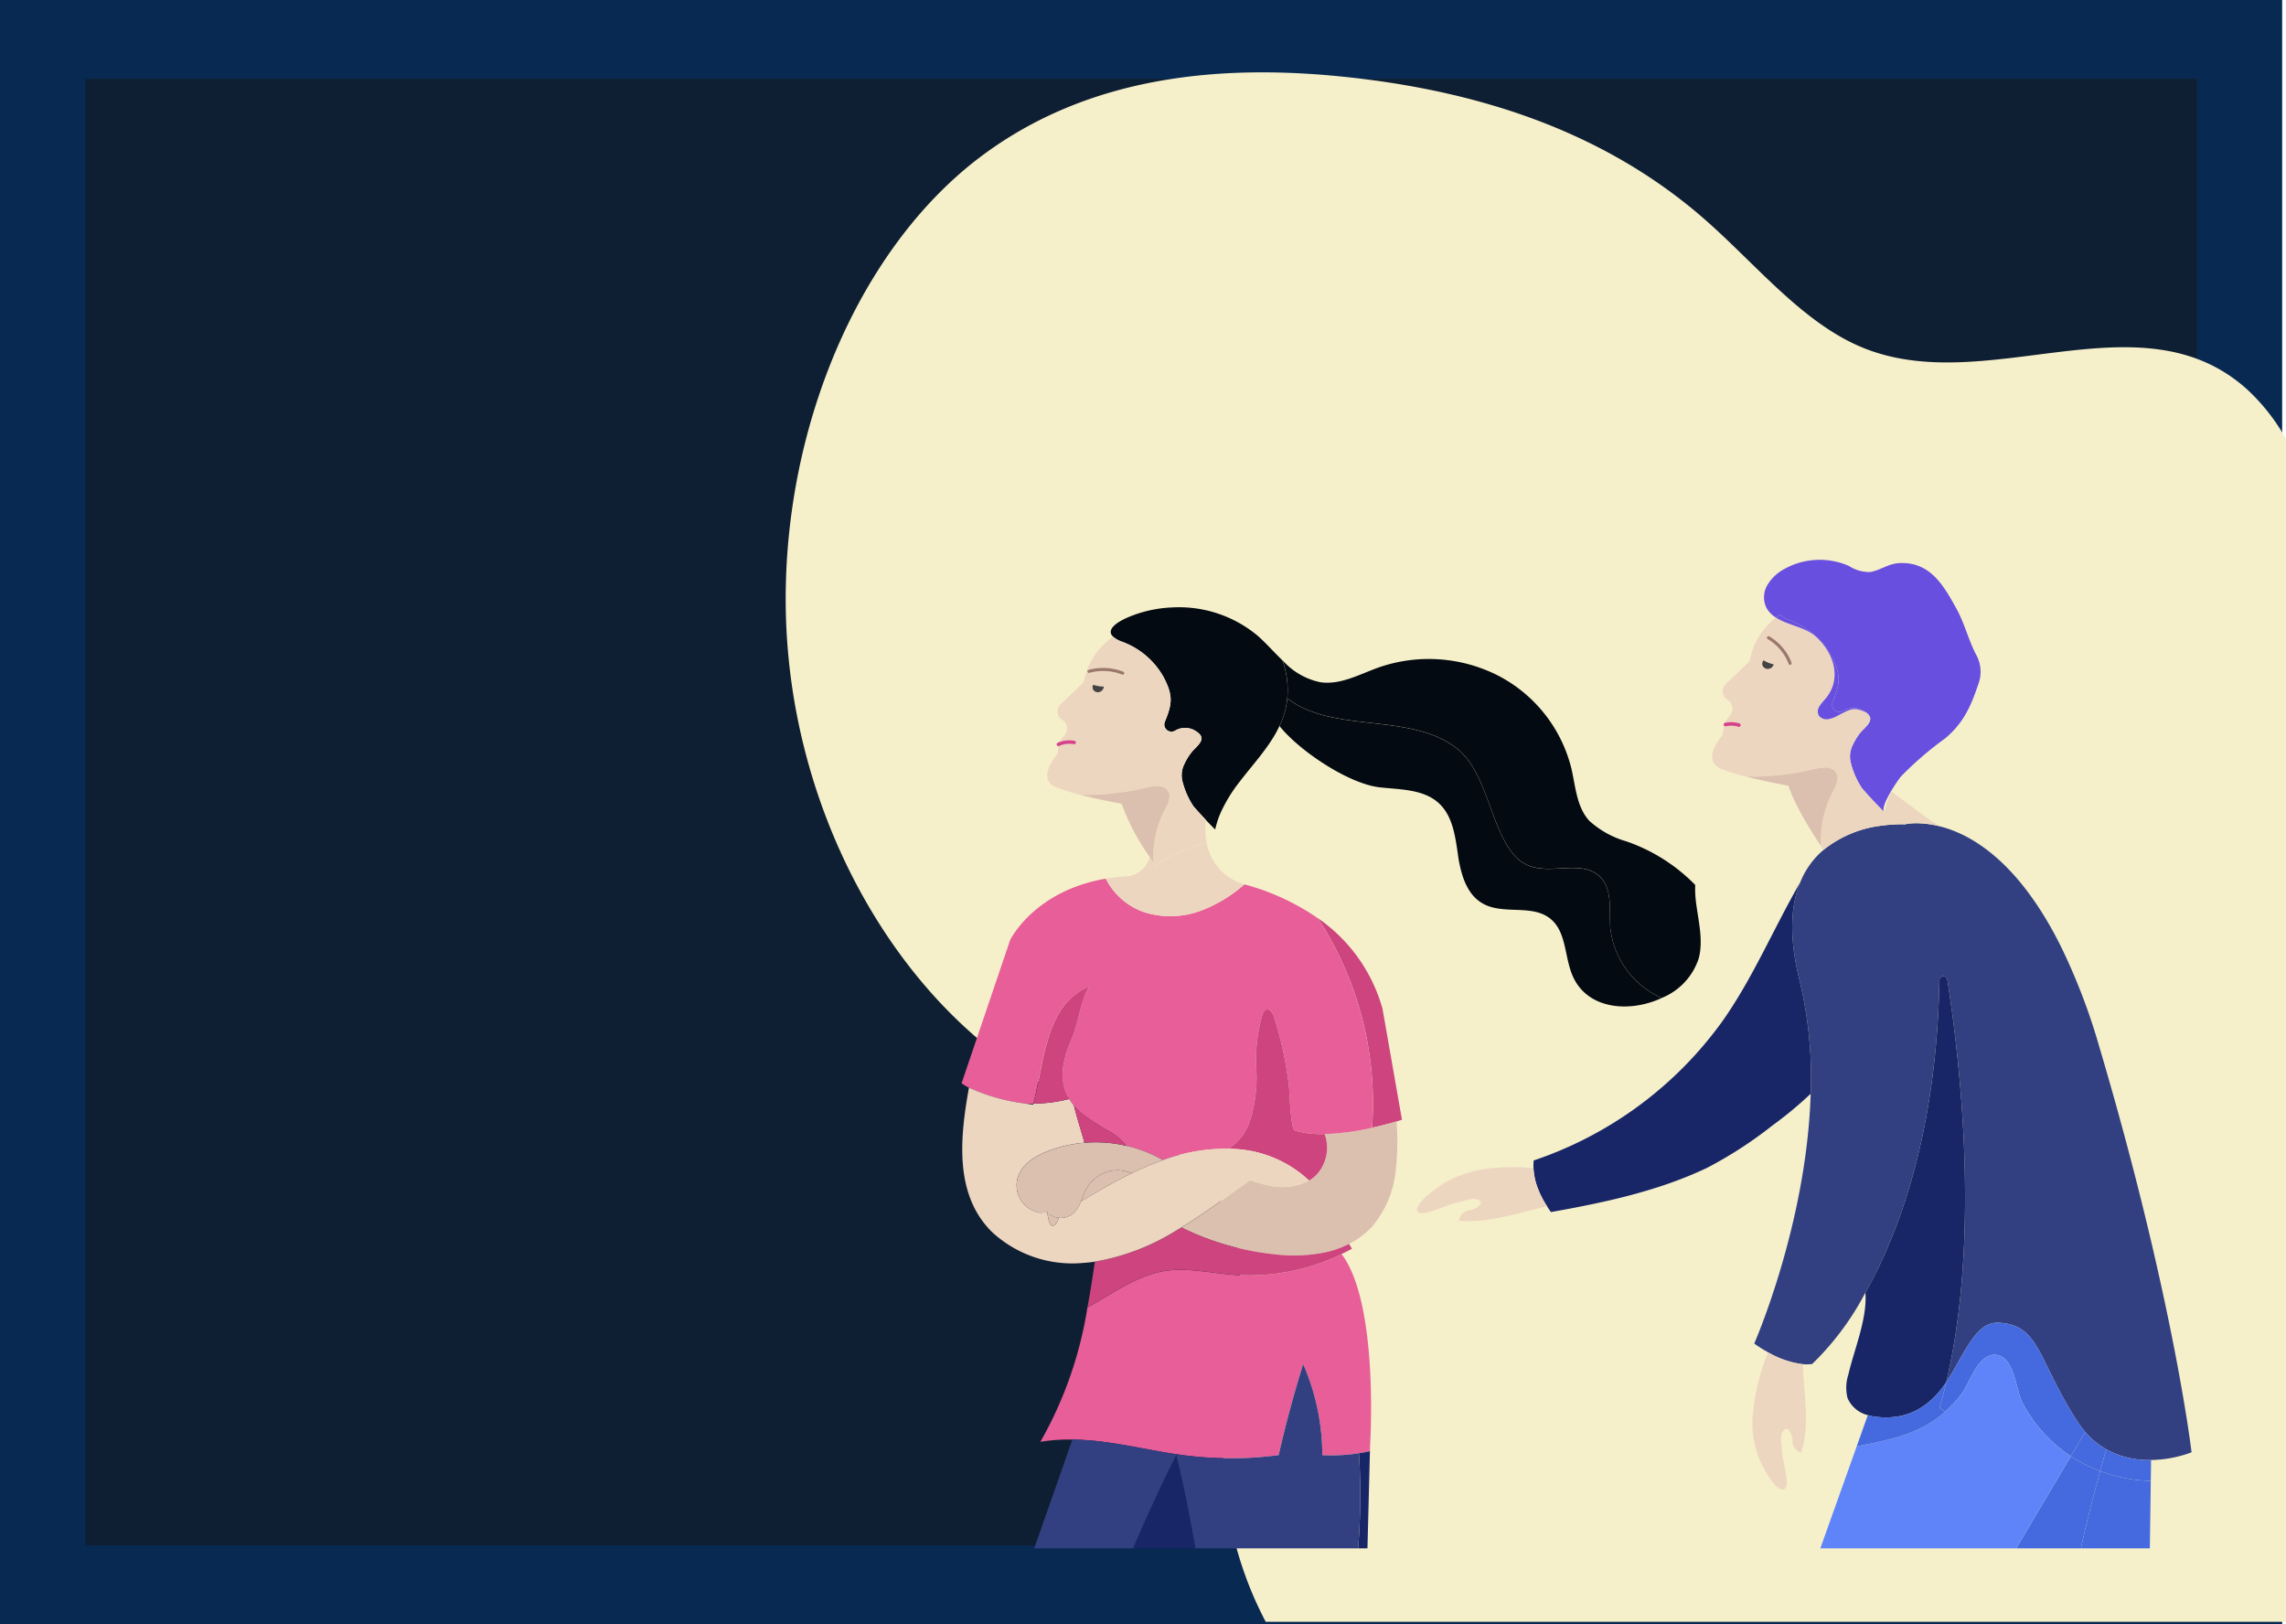 <svg xmlns="http://www.w3.org/2000/svg" xmlns:xlink="http://www.w3.org/1999/xlink" width="274.56" height="195.06" viewBox="0 0 274.56 195.06">
  <defs>
    <clipPath id="clip-path">
      <rect id="Rectángulo_401310" data-name="Rectángulo 401310" width="274.56" height="195.059" fill="none"/>
    </clipPath>
  </defs>
  <g id="_37" data-name="37" transform="translate(0 0.001)">
    <rect id="Rectángulo_401308" data-name="Rectángulo 401308" width="274.101" height="195.06" transform="translate(0 -0.001)" fill="#082952"/>
    <rect id="Rectángulo_401309" data-name="Rectángulo 401309" width="253.604" height="176.13" transform="translate(10.249 9.465)" fill="#0f1f33"/>
    <g id="Grupo_1099126" data-name="Grupo 1099126">
      <g id="Grupo_1099125" data-name="Grupo 1099125" clip-path="url(#clip-path)">
        <path id="Trazado_874974" data-name="Trazado 874974" d="M152.021,194.784a44.2,44.2,0,0,1-5.037-22.842c.506-8.3,3.488-16.915.971-24.614-3.1-9.488-12.489-12.1-20.114-15.748C110.352,123.21,96.948,102.262,94.7,78.9s7.041-48.017,23.1-60.094C130.892,8.968,146.963,7.624,162.154,9.3c14.987,1.649,30.169,6.2,42.525,16.988,6.207,5.421,11.766,12.44,18.941,15.423,14.964,6.222,33.42-6.479,46.248,5.034a24.036,24.036,0,0,1,4.692,5.974V194.784Z" fill="#f6f0ca"/>
        <path id="Trazado_874975" data-name="Trazado 874975" d="M203.716,108.5c.286,2.192.867,4.43.319,6.571a7.684,7.684,0,0,1-4.451,4.782,10.435,10.435,0,0,1-6.176-8.4c-.147-2.223.327-4.866-1.434-6.331-2.179-1.821-5.714-.086-8.371-1.168-1.908-.773-2.877-2.783-3.674-4.619-1.283-2.961-2.219-7.189-4.8-9.323-5.522-4.557-15.045-1.844-20.514-6.15a10.694,10.694,0,0,0-.584-4.573,8.314,8.314,0,0,0,4.553,2.648c2.424.348,4.7-.955,6.985-1.77a18.348,18.348,0,0,1,14.444,1.016,17.216,17.216,0,0,1,8.726,11.144c.5,2.161.617,4.561,2.129,6.239a11.182,11.182,0,0,0,4.463,2.481,21.286,21.286,0,0,1,8.273,5.234,12.852,12.852,0,0,0,.114,2.215" fill="#030a12"/>
        <path id="Trazado_874976" data-name="Trazado 874976" d="M193.408,111.461a10.433,10.433,0,0,0,6.176,8.4c-3.769,1.758-8.763,1.426-10.611-2.459-1.136-2.385-.743-5.6-2.926-7.182-2.162-1.569-5.436-.39-7.814-1.627a4.456,4.456,0,0,1-1.594-1.4c-.123-.173-.237-.351-.344-.537-.069-.127-.135-.251-.2-.382a7.878,7.878,0,0,1-.409-1.017,14.833,14.833,0,0,1-.576-2.582c-.331-2.273-.638-4.789-2.428-6.324-1.818-1.557-4.5-1.526-6.923-1.785-3.2-.341-7.958-3.274-10.753-5.938-.209-.2-.4-.39-.589-.583-.274-.29-.523-.572-.74-.843v0c.025-.05.049-.1.07-.154a9.672,9.672,0,0,0,.408-1.017c.058-.174.115-.352.164-.53a9.132,9.132,0,0,0,.294-1.627c5.469,4.306,14.992,1.593,20.513,6.15,2.583,2.134,3.519,6.362,4.8,9.323.8,1.836,1.765,3.846,3.674,4.619,2.657,1.082,6.192-.653,8.37,1.168,1.762,1.464,1.288,4.108,1.435,6.331" fill="#030a12"/>
        <path id="Trazado_874977" data-name="Trazado 874977" d="M167.733,134.688c-.634.189-1.68.475-2.939.754a40.6,40.6,0,0,0-6.51-25.167,19.6,19.6,0,0,1,7.765,10.892l2.334,13.324s-.237.077-.65.2" fill="#cd447e"/>
        <path id="Trazado_874978" data-name="Trazado 874978" d="M157.225,141.781a4.276,4.276,0,0,0,.895-.7,4.785,4.785,0,0,0,.973-4.885,30.67,30.67,0,0,0,5.7-.754c1.259-.279,2.3-.565,2.939-.754a31.545,31.545,0,0,1-.09,5.856A12.453,12.453,0,0,1,164.9,147.2a9.691,9.691,0,0,1-2.878,2.207,11.787,11.787,0,0,1-2.644.97,18.811,18.811,0,0,1-6.368.271,32.985,32.985,0,0,1-11.121-3.223c2.845-1.732,5.522-3.758,8.252-5.686a18.063,18.063,0,0,0,2.313.649,6.9,6.9,0,0,0,4.766-.6" fill="#dcc0af"/>
        <path id="Trazado_874979" data-name="Trazado 874979" d="M159.093,136.2a11.715,11.715,0,0,1-3.548-.4c-.56-.17-.658-4.662-.727-5.273a44.762,44.762,0,0,0-1.774-8.329c-.155-.5-.552-1.121-1.018-.913a.916.916,0,0,0-.412.58,19.6,19.6,0,0,0-.724,6.6,16.78,16.78,0,0,1-.911,6.56,6.623,6.623,0,0,1-2.391,2.938,22.082,22.082,0,0,0-7.921,1.376,15.757,15.757,0,0,0-4.4-1.72,7.108,7.108,0,0,0-1.774-1.589,31.045,31.045,0,0,1-3.576-2.277,7.9,7.9,0,0,1-.936-.955,5.968,5.968,0,0,1-.568-.8c-1.4-2.354-.736-4.947.462-7.614.5-1.117,1.2-5.416,2.1-5.941-5.448,2.014-5.555,9.153-6.871,14.112-.347,0-.69,0-1.038-.019a23.177,23.177,0,0,1-6.7-1.9,6.541,6.541,0,0,1-.874-.538l5.832-17.2s2.849-5.895,11.489-7.368a8.106,8.106,0,0,0,4.655,4.04,10.489,10.489,0,0,0,7.091-.321,17.106,17.106,0,0,0,4.9-3.034,28.346,28.346,0,0,1,8.82,4.066,40.591,40.591,0,0,1,6.51,25.167,30.647,30.647,0,0,1-5.7.754" fill="#e75e98"/>
        <path id="Trazado_874980" data-name="Trazado 874980" d="M156.514,163.829q-1.692,5.433-2.943,10.935a43.56,43.56,0,0,1-11.055.058c-.413-.05-.826-.108-1.235-.166-2.93-.441-5.807-1.11-8.754-1.484a32.27,32.27,0,0,0-3.724-.279,21.215,21.215,0,0,0-3.85.275,47.464,47.464,0,0,0,5.653-16.142c2.967-1.624,5.853-3.78,9.126-4.352,2.755-.476,5.555.208,8.338.429a25.509,25.509,0,0,0,13.058-2.482c4.521,5.914,3.43,22.856,3.43,22.856l-.021.812c-.433.1-.875.181-1.32.247a20.959,20.959,0,0,1-4.4.232,27.53,27.53,0,0,0-2.3-10.939" fill="#e75e98"/>
        <path id="Trazado_874981" data-name="Trazado 874981" d="M163.117,185.962h1.121l.3-11.674c-.433.1-.874.182-1.32.247a80.128,80.128,0,0,1-.1,11.427" fill="#182668"/>
        <path id="Trazado_874982" data-name="Trazado 874982" d="M163.117,185.962a80.128,80.128,0,0,0,.1-11.427,20.893,20.893,0,0,1-4.4.232,27.533,27.533,0,0,0-2.3-10.939q-1.692,5.433-2.943,10.935a43.467,43.467,0,0,1-11.055.058c-.413-.05-.826-.108-1.234-.166l-.021.128s.92,3.383,2.3,11.179Z" fill="#324082"/>
        <path id="Trazado_874983" data-name="Trazado 874983" d="M161.128,150.621A25.5,25.5,0,0,1,148.07,153.1c-2.783-.22-5.583-.9-8.338-.429-3.274.572-6.159,2.729-9.126,4.353.343-1.825.629-3.665.891-5.5a27,27,0,0,0,9.563-3.61q.417-.243.834-.5a32.964,32.964,0,0,0,11.121,3.224,18.838,18.838,0,0,0,6.368-.271,11.787,11.787,0,0,0,2.644-.97l.348.58c-.409.224-.826.437-1.247.638" fill="#cd447e"/>
        <path id="Trazado_874984" data-name="Trazado 874984" d="M159.093,136.2a4.786,4.786,0,0,1-.973,4.886,4.3,4.3,0,0,1-.895.7,14.075,14.075,0,0,0-8.885-3.788c-.25-.015-.5-.031-.752-.034a6.623,6.623,0,0,0,2.391-2.938,16.78,16.78,0,0,0,.911-6.56,19.6,19.6,0,0,1,.724-6.6.916.916,0,0,1,.412-.58c.466-.208.863.41,1.018.913a44.762,44.762,0,0,1,1.774,8.329c.069.611.167,5.1.727,5.273a11.715,11.715,0,0,0,3.548.4" fill="#cd447e"/>
        <path id="Trazado_874985" data-name="Trazado 874985" d="M144.792,98.427c-.5-.526-.989-1.059-1.463-1.608a9.759,9.759,0,0,1-1.316-3,3,3,0,0,1,.233-2.053,7.354,7.354,0,0,1,.785-1.31c.547-.758,2.064-1.635.756-2.532a2.367,2.367,0,0,0-2.6-.2.859.859,0,0,1-1.3-.989c.923-2.231,1.013-3.17-.1-5.342a9.4,9.4,0,0,0-5.1-4.345,3.058,3.058,0,0,1-.989-.568c-.867-.82.331-1.705,1.725-2.315a15.058,15.058,0,0,1,5.427-1.214,14.73,14.73,0,0,1,10.218,3.417c1.018.9,1.958,1.975,2.955,2.937a10.694,10.694,0,0,1,.584,4.573,9.986,9.986,0,0,1-.294,1.627c-.049.178-.106.356-.163.53a10.9,10.9,0,0,1-.409,1.017c-.025.05-.049.1-.073.15l0,0v0c-1.156,2.462-3.134,4.526-4.806,6.718a18.073,18.073,0,0,0-2.072,3.3,10.467,10.467,0,0,0-.838,2.408c-.4-.394-.789-.792-1.169-1.2" fill="#030a12"/>
        <path id="Trazado_874986" data-name="Trazado 874986" d="M131.5,151.529c-.5.073-1,.128-1.5.158a14.192,14.192,0,0,1-10.847-3.714c-4.562-4.488-3.859-11.353-2.775-17.344a23.131,23.131,0,0,0,6.7,1.9c.622.1,1.01.135,1.01.135.012-.038.02-.077.029-.116a17.825,17.825,0,0,0,4.3-.556,6.1,6.1,0,0,0,.568.8c.368,1.492.846,2.957,1.267,4.449a15.812,15.812,0,0,0-4.561,1.074c-1.516.611-3.086,1.627-3.507,3.293a3.347,3.347,0,0,0,2.71,4.048l.9-.066c.009.1.021.193.033.29.115.92.4,1.774,1.006,1.082a2.132,2.132,0,0,0,.33-.7,2.333,2.333,0,0,0,1.9-.68,3.97,3.97,0,0,0,.756-1.279c2-1.195,4.01-2.374,6.094-3.39q1.11-.54,2.248-1.009c.494-.205,1-.394,1.5-.572a22.086,22.086,0,0,1,7.921-1.376c.249,0,.5.019.752.035a14.07,14.07,0,0,1,8.885,3.788,6.894,6.894,0,0,1-4.765.6,18.082,18.082,0,0,1-2.314-.65c-2.73,1.929-5.407,3.955-8.251,5.686q-.417.255-.834.5a27.021,27.021,0,0,1-9.564,3.61" fill="#edd6c0"/>
        <path id="Trazado_874987" data-name="Trazado 874987" d="M149.423,106.2l.041.012a17.093,17.093,0,0,1-4.9,3.034,10.489,10.489,0,0,1-7.091.321,8.106,8.106,0,0,1-4.655-4.04,24.051,24.051,0,0,1,2.5-.282,3.075,3.075,0,0,0,2.767-2.311c.147.224.3.452.454.684.094.143.192.282.294.429a12.853,12.853,0,0,1,6.115-2.721,6.361,6.361,0,0,0,4.479,4.874" fill="#edd6c0"/>
        <path id="Trazado_874988" data-name="Trazado 874988" d="M142.246,91.763a3,3,0,0,0-.233,2.053,9.77,9.77,0,0,0,1.316,3c.474.549.961,1.082,1.463,1.608v1.465a6.919,6.919,0,0,0,.152,1.43,12.853,12.853,0,0,0-6.115,2.721c-.1-.147-.2-.286-.294-.429a12.337,12.337,0,0,1,1.365-6.366c.388-.738.838-1.647.343-2.319-.531-.731-1.675-.557-2.566-.34a31.2,31.2,0,0,1-7.942.865,24.186,24.186,0,0,1-2.82-.865c-2.17-.847-.7-3.031-.11-3.777a1.218,1.218,0,0,0,.253-.595l.086-.742a1.155,1.155,0,0,1,.233-.573l.536-.7a1.178,1.178,0,0,0,.245-.711,1.212,1.212,0,0,0-.581-1.024,1.19,1.19,0,0,1-.2-1.879l2.522-2.4a1.209,1.209,0,0,0,.351-.654,8.244,8.244,0,0,1,3.454-5.059,3.058,3.058,0,0,0,.989.568,9.4,9.4,0,0,1,5.1,4.344c1.107,2.173,1.017,3.112.094,5.342a.859.859,0,0,0,1.3.99,2.363,2.363,0,0,1,2.6.2c1.308.9-.209,1.774-.756,2.532a7.438,7.438,0,0,0-.785,1.31" fill="#edd6c0"/>
        <path id="Trazado_874989" data-name="Trazado 874989" d="M143.557,185.962c-1.376-7.8-2.3-11.179-2.3-11.179s-2.4,4.679-5.174,11.179Z" fill="#182668"/>
        <path id="Trazado_874990" data-name="Trazado 874990" d="M136.086,185.962c2.776-6.5,5.174-11.179,5.174-11.179l.021-.128c-2.931-.44-5.808-1.109-8.755-1.484a32.252,32.252,0,0,0-3.723-.278l-4.587,13.069Z" fill="#324082"/>
        <path id="Trazado_874991" data-name="Trazado 874991" d="M138.081,102.93a27.194,27.194,0,0,1-3.376-6.4s-2.546-.448-4.97-1.071a31.139,31.139,0,0,0,7.941-.865c.891-.217,2.036-.391,2.567.34.5.672.045,1.581-.343,2.319a12.337,12.337,0,0,0-1.365,6.366q-.234-.348-.454-.684" fill="#dcc0af"/>
        <path id="Trazado_874992" data-name="Trazado 874992" d="M135.269,137.614a15.83,15.83,0,0,1,4.4,1.72c-.507.178-1.01.367-1.505.572q-1.14.469-2.247,1.009a4.223,4.223,0,0,0-2.387-.309,4.438,4.438,0,0,0-3.127,2.315c-.229.437-.388.924-.58,1.384a3.97,3.97,0,0,1-.756,1.279,2.338,2.338,0,0,1-1.9.681v0a2.163,2.163,0,0,1-1.116-.425l-.22.046c-.013-.1-.025-.193-.033-.29l-.9.066a3.347,3.347,0,0,1-2.71-4.047c.421-1.666,1.99-2.683,3.507-3.293a15.782,15.782,0,0,1,4.561-1.075,16.149,16.149,0,0,1,5.019.371" fill="#dcc0af"/>
        <path id="Trazado_874993" data-name="Trazado 874993" d="M133.495,136.025a7.127,7.127,0,0,1,1.774,1.589,16.15,16.15,0,0,0-5.019-.372c-.421-1.491-.9-2.957-1.267-4.448a7.966,7.966,0,0,0,.936.954,31.045,31.045,0,0,0,3.576,2.277" fill="#cd447e"/>
        <path id="Trazado_874994" data-name="Trazado 874994" d="M133.528,140.606a4.232,4.232,0,0,1,2.387.309c-2.085,1.017-4.095,2.2-6.094,3.39.192-.46.351-.947.58-1.384a4.44,4.44,0,0,1,3.127-2.315" fill="#dcc0af"/>
        <path id="Trazado_874995" data-name="Trazado 874995" d="M130.982,118.434c-.9.526-1.6,4.824-2.1,5.941-1.2,2.667-1.863,5.261-.462,7.615a17.825,17.825,0,0,1-4.3.557c1.316-4.96,1.422-12.1,6.87-14.113" fill="#cd447e"/>
        <path id="Trazado_874996" data-name="Trazado 874996" d="M127.164,146.261v0a2.153,2.153,0,0,1-.331.7c-.6.692-.891-.163-1-1.083l.22-.046a2.163,2.163,0,0,0,1.116.425" fill="#dcc0af"/>
        <path id="Trazado_874997" data-name="Trazado 874997" d="M132.374,82.455a4.188,4.188,0,0,1-1.077-.211.6.6,0,0,0,.081.695.69.69,0,0,0,.947.02.67.67,0,0,0,.24-.506,1.519,1.519,0,0,1-.191,0" fill="#444"/>
        <path id="Trazado_874998" data-name="Trazado 874998" d="M129.013,89.176a3.266,3.266,0,0,0-1.9.226" fill="none" stroke="#d6428b" stroke-linecap="round" stroke-linejoin="round" stroke-width="0.411"/>
        <path id="Trazado_874999" data-name="Trazado 874999" d="M130.79,80.633a6.488,6.488,0,0,1,4.054.211" fill="none" stroke="#9b786e" stroke-linecap="round" stroke-linejoin="round" stroke-width="0.365"/>
        <path id="Trazado_875000" data-name="Trazado 875000" d="M258.207,185.962l.115-8.1a18.61,18.61,0,0,1-6.079-1.184c-.847,3.078-1.645,6.173-2.317,9.281Z" fill="#456adf"/>
        <path id="Trazado_875001" data-name="Trazado 875001" d="M250.447,171.982a11.569,11.569,0,0,1-.975-1.307c-4.8-7.479-4.459-11.541-9.412-11.81-2.83-.155-4.115,3.809-6.3,7.122,4.09-17.349,1.666-38.512.121-48.359a.481.481,0,0,0-.95.063c-.331,18.328-4.852,30.392-8.888,37.567l-.005,0a33.6,33.6,0,0,1-6.384,8.56,5.1,5.1,0,0,1-1.126.023,11,11,0,0,1-4.182-1.433,15.842,15.842,0,0,1-1.654-1.045s6.3-14.313,6.778-30c0,0,0,0,0,0a49.511,49.511,0,0,0-1.323-13.569c-1.323-5.258-1.059-9.051.05-11.779l.013-.028a9.958,9.958,0,0,1,2.562-3.7c.079-.071.163-.146.247-.213a13.709,13.709,0,0,1,7.134-2.926c.067-.008.134-.016.2-.028.6-.071,1.117-.1,1.519-.111.561-.016.892,0,.892,0a7.308,7.308,0,0,1,1.939-.115,11.628,11.628,0,0,1,2.3.357c3.755.95,9.436,4.2,14.527,14.428a73.878,73.878,0,0,1,4.58,11.949c8.947,30.182,11.107,48.8,11.107,48.8a14.555,14.555,0,0,1-4.861.922,10.463,10.463,0,0,1-5.384-1.282,9.523,9.523,0,0,1-2.524-2.087" fill="#324082"/>
        <path id="Trazado_875002" data-name="Trazado 875002" d="M258.355,175.351l-.033,2.514a18.584,18.584,0,0,1-6.079-1.184c.238-.871.485-1.742.728-2.613a10.455,10.455,0,0,0,5.384,1.283" fill="#456adf"/>
        <path id="Trazado_875003" data-name="Trazado 875003" d="M252.971,174.068c-.243.871-.49,1.742-.728,2.613a17.609,17.609,0,0,1-3.525-1.786l1.729-2.914a9.508,9.508,0,0,0,2.524,2.087" fill="#456adf"/>
        <path id="Trazado_875004" data-name="Trazado 875004" d="M249.926,185.962c.672-3.108,1.47-6.2,2.317-9.281a17.636,17.636,0,0,1-3.525-1.786l-6.562,11.067Z" fill="#456adf"/>
        <path id="Trazado_875005" data-name="Trazado 875005" d="M250.447,171.982l-1.729,2.914c-.31-.2-.611-.416-.908-.637a17.537,17.537,0,0,1-4.89-5.749c-.829-1.564-.917-5.472-3.128-5.777s-3.215,3.425-4.253,4.755a15.644,15.644,0,0,1-1.9,2.051l-.686-.467c.293-1.014.565-2.043.808-3.085,2.185-3.313,3.47-7.277,6.3-7.122,4.953.269,4.614,4.331,9.412,11.81a11.569,11.569,0,0,0,.975,1.307" fill="#456adf"/>
        <path id="Trazado_875006" data-name="Trazado 875006" d="M242.156,185.962l6.562-11.067c-.31-.2-.611-.415-.909-.637a17.56,17.56,0,0,1-4.89-5.749c-.828-1.564-.916-5.472-3.127-5.777s-3.215,3.425-4.253,4.755a15.643,15.643,0,0,1-1.9,2.051c-3.031,2.7-6.46,3.346-10.642,4.181l-4.367,12.243Z" fill="#5f84f9"/>
        <path id="Trazado_875007" data-name="Trazado 875007" d="M213.769,73.825c-.138.1-.3.21-.469.348a3.178,3.178,0,0,1-1.143-1.179,2.874,2.874,0,0,1,.092-2.689,5.205,5.205,0,0,1,2.043-1.96,8.727,8.727,0,0,1,7.775-.372,4.525,4.525,0,0,0,2.549.729c1.306-.23,2.2-1.046,3.63-1.081,3.634-.1,5.221,2.751,6.707,5.436,1.063,1.912,1.465,3.872,2.482,5.741a4.233,4.233,0,0,1,.155,3.417c-.866,2.577-1.762,4.632-3.985,6.481a40.721,40.721,0,0,0-5.263,4.53c-.435.511-2.629,3.714-2.018,4.316-.937-.927-1.833-1.881-2.692-2.875a9.912,9.912,0,0,1-1.352-3.076,3.071,3.071,0,0,1,.239-2.1,7.582,7.582,0,0,1,.8-1.342c.565-.776,2.114-1.675.774-2.593a2.423,2.423,0,0,0-2.667-.21.881.881,0,0,1-1.331-1.014c.946-2.284,1.038-3.247-.1-5.472a8.491,8.491,0,0,0-1.863-2.415,11.021,11.021,0,0,0-3.358-2.035,3.123,3.123,0,0,1-1.013-.582" fill="#684fe0"/>
        <path id="Trazado_875008" data-name="Trazado 875008" d="M224.332,169.962a3.571,3.571,0,0,1-2.432-2.051,5.093,5.093,0,0,1,.1-2.831c.67-2.942,2.282-6.664,2.043-9.823,4.036-7.174,8.557-19.239,8.888-37.566a.481.481,0,0,1,.95-.064c1.545,9.847,3.969,31.01-.121,48.36-2,3.033-4.815,4.715-8.716,4.137a4.913,4.913,0,0,1-.712-.162" fill="#182668"/>
        <path id="Trazado_875009" data-name="Trazado 875009" d="M232.952,169.072l.687.467c-3.031,2.7-6.46,3.346-10.643,4.181l1.336-3.757a4.915,4.915,0,0,0,.712.162c3.9.578,6.719-1.1,8.716-4.137-.243,1.041-.515,2.07-.808,3.084" fill="#456adf"/>
        <path id="Trazado_875010" data-name="Trazado 875010" d="M222.519,89.488a3.069,3.069,0,0,0-.239,2.1,9.886,9.886,0,0,0,1.353,3.077c.858.994,1.754,1.948,2.692,2.874a10.654,10.654,0,0,1,.858-2.466c.883.661,1.787,1.3,2.616,1.936a34.4,34.4,0,0,0,3.2,2.237,11.533,11.533,0,0,0-2.3-.356,7.294,7.294,0,0,0-1.939.114s-.331-.019-.891,0c-.4.012-.921.04-1.52.111-.067.012-.134.02-.2.028a13.712,13.712,0,0,0-7.134,2.926c-.1-.151-.205-.293-.3-.44a12.612,12.612,0,0,1,1.4-6.521c.394-.756.854-1.686.348-2.375-.54-.749-1.717-.57-2.629-.349a31.889,31.889,0,0,1-8.135.887,24.232,24.232,0,0,1-2.884-.887c-2.224-.867-.721-3.1-.118-3.868a1.244,1.244,0,0,0,.26-.61l.088-.76a1.18,1.18,0,0,1,.238-.586l.549-.721a1.205,1.205,0,0,0,.251-.728,1.239,1.239,0,0,0-.59-1.049,1.218,1.218,0,0,1-.21-1.925l2.584-2.458a1.282,1.282,0,0,0,.364-.669,8.258,8.258,0,0,1,3.064-4.835c1.441.927,3.563,1.148,4.806,2.3,2.177,2.015,3.153,5.06,1.11,7.479a5.919,5.919,0,0,0-.724.914,1.066,1.066,0,0,0-.038,1.093,1.166,1.166,0,0,0,1.088.416,3.458,3.458,0,0,0,1.152-.416c1.44-.72,1.859-1.14,3.4-.408,1.34.919-.209,1.818-.774,2.594a7.643,7.643,0,0,0-.8,1.342" fill="#edd6c0"/>
        <path id="Trazado_875011" data-name="Trazado 875011" d="M224.1,85.553c-1.545-.732-1.964-.313-3.4.408a3.461,3.461,0,0,1-1.151.416,1.17,1.17,0,0,1-1.088-.416,1.068,1.068,0,0,1,.037-1.093,5.989,5.989,0,0,1,.724-.915c2.043-2.419,1.068-5.463-1.109-7.479l.033-.031A8.481,8.481,0,0,1,220,78.858c1.134,2.225,1.042,3.187.1,5.472a.88.88,0,0,0,1.331,1.013,2.423,2.423,0,0,1,2.667.21" fill="#684fe0"/>
        <path id="Trazado_875012" data-name="Trazado 875012" d="M220.467,92.731c.506.689.047,1.619-.348,2.376a12.618,12.618,0,0,0-1.4,6.521c-3.24-4.827-3.923-7.262-3.923-7.262s-2.608-.459-5.091-1.1a31.987,31.987,0,0,0,8.136-.887c.912-.222,2.089-.4,2.628.348" fill="#dcc0af"/>
        <path id="Trazado_875013" data-name="Trazado 875013" d="M218.14,76.442l-.034.032c-1.243-1.152-3.365-1.374-4.806-2.3.172-.138.331-.253.469-.348a3.129,3.129,0,0,0,1.014.582,11.028,11.028,0,0,1,3.357,2.035" fill="#684fe0"/>
        <path id="Trazado_875014" data-name="Trazado 875014" d="M184.183,140.307a5.7,5.7,0,0,1,.021-.934,45.984,45.984,0,0,0,22.624-16.665c3.717-5.247,6.175-11.186,9.382-16.725l-.013.028c-1.109,2.728-1.373,6.521-.05,11.779a49.511,49.511,0,0,1,1.323,13.569s0,0,0,0a44.69,44.69,0,0,1-4.576,3.8,49.685,49.685,0,0,1-7.9,5.119c-5.84,2.772-12.287,4.154-18.718,5.294-.167-.23-.322-.459-.469-.7a11.631,11.631,0,0,1-1.13-2.213,7.933,7.933,0,0,1-.5-2.36" fill="#182668"/>
        <path id="Trazado_875015" data-name="Trazado 875015" d="M216.528,163.845c.109,3.286.883,7.444-.2,10.611a1.366,1.366,0,0,1-1.038-1.378c.033-.764-.645-2.15-1.214-1.057-.348.657-.009,1.77-.025,2.483-.017.784,1.051,3.9.272,4.335-1,.547-2.726-2.874-3.01-3.555a11.882,11.882,0,0,1-.833-4.953,26.692,26.692,0,0,1,1.863-7.919,11.031,11.031,0,0,0,4.182,1.433" fill="#edd6c0"/>
        <path id="Trazado_875016" data-name="Trazado 875016" d="M212.842,79.748a4.171,4.171,0,0,1-1.026-.44.614.614,0,0,0-.084.711.7.7,0,0,0,.941.222.708.708,0,0,0,.36-.454,1.661,1.661,0,0,1-.191-.039" fill="#444"/>
        <path id="Trazado_875017" data-name="Trazado 875017" d="M208.855,87.085a3.225,3.225,0,0,0-1.626-.067" fill="none" stroke="#d6428b" stroke-linecap="round" stroke-linejoin="round" stroke-width="0.421"/>
        <path id="Trazado_875018" data-name="Trazado 875018" d="M212.4,76.59a6.041,6.041,0,0,1,2.6,3.074" fill="none" stroke="#9b786e" stroke-linecap="round" stroke-linejoin="round" stroke-width="0.374"/>
        <path id="Trazado_875019" data-name="Trazado 875019" d="M184.681,142.667a11.6,11.6,0,0,0,1.13,2.213c-3.3.753-7.242,2.1-10.579,1.723a1.4,1.4,0,0,1,1.239-1.232c.8-.111,2.11-1,.867-1.326-.75-.194-1.838.332-2.583.451-.817.127-3.856,1.715-4.451,1.069-.757-.819,2.47-3.076,3.124-3.464a13.6,13.6,0,0,1,4.986-1.715,24.893,24.893,0,0,1,5.769-.079,7.9,7.9,0,0,0,.5,2.36" fill="#edd6c0"/>
      </g>
    </g>
  </g>
</svg>
